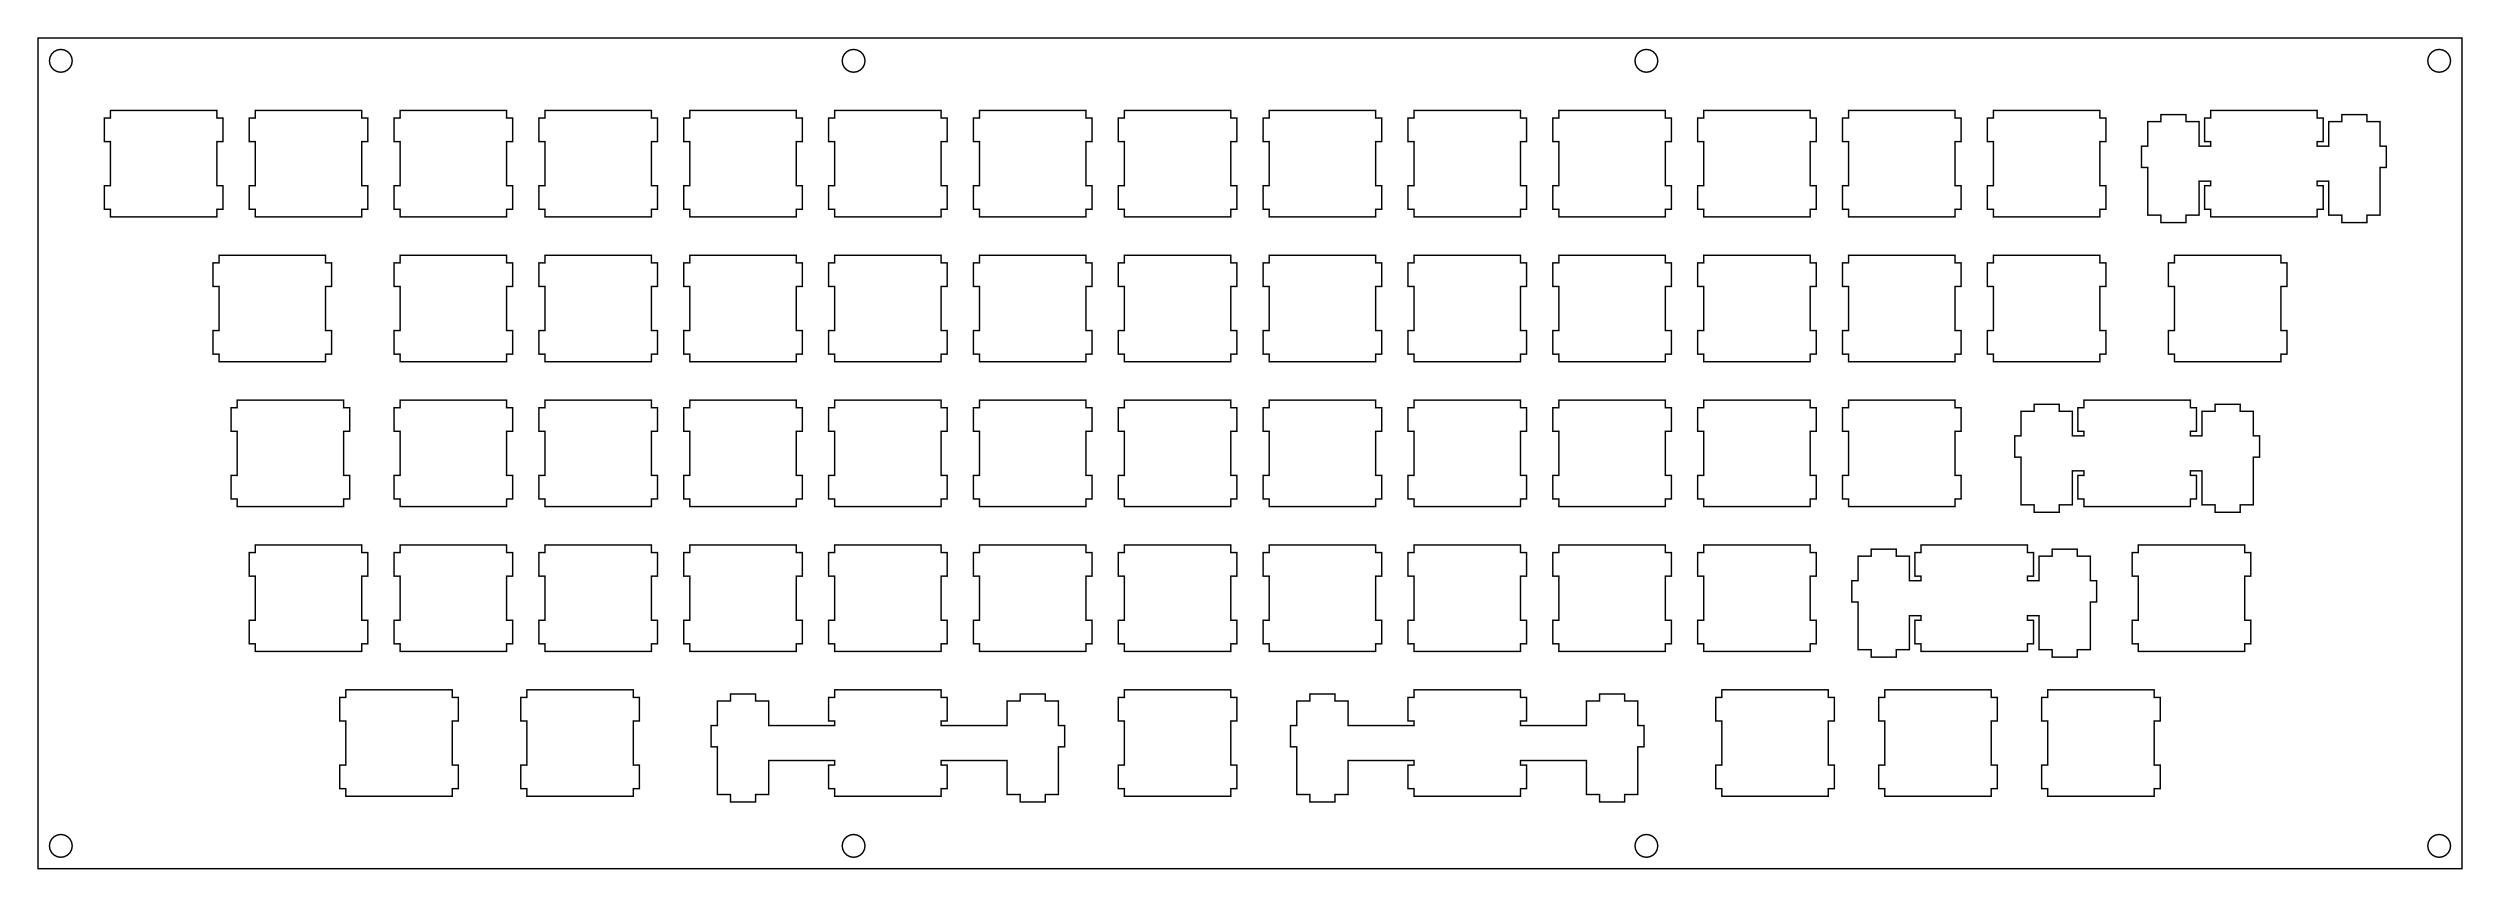 <?xml version="1.0"?>
<!-- Generated by SVGo -->
<svg width="328.801mm" height="119.250mm"
     viewBox="0.000 0.000 328.801 119.250"
     xmlns="http://www.w3.org/2000/svg" 
     xmlns:xlink="http://www.w3.org/1999/xlink">
<polygon points="323.801,114.250 5.000,114.250 5.000,5.000 323.801,5.000" style="fill:none;stroke-width:0.05mm;stroke:black"/>
<polygon points="320.337,109.824 319.919,110.037 319.587,110.369 319.374,110.787 319.301,111.250 319.374,111.714 319.587,112.132 319.919,112.464 320.337,112.677 320.801,112.750 321.264,112.677 321.682,112.464 322.014,112.132 322.227,111.714 322.301,111.250 322.227,110.787 322.014,110.369 321.682,110.037 321.264,109.824 320.801,109.750" style="fill:none;stroke-width:0.05mm;stroke:black"/>
<polygon points="216.070,109.824 215.652,110.037 215.320,110.369 215.107,110.787 215.034,111.250 215.107,111.714 215.320,112.132 215.652,112.464 216.070,112.677 216.534,112.750 216.997,112.677 217.415,112.464 217.747,112.132 217.960,111.714 218.034,111.250 217.960,110.787 217.747,110.369 217.415,110.037 216.997,109.824 216.534,109.750" style="fill:none;stroke-width:0.05mm;stroke:black"/>
<polygon points="111.803,109.824 111.385,110.037 111.053,110.369 110.840,110.787 110.767,111.250 110.840,111.714 111.053,112.132 111.385,112.464 111.803,112.677 112.267,112.750 112.730,112.677 113.148,112.464 113.480,112.132 113.693,111.714 113.767,111.250 113.693,110.787 113.480,110.369 113.148,110.037 112.730,109.824 112.267,109.750" style="fill:none;stroke-width:0.05mm;stroke:black"/>
<polygon points="7.536,109.824 7.118,110.037 6.786,110.369 6.573,110.787 6.500,111.250 6.573,111.714 6.786,112.132 7.118,112.464 7.536,112.677 8.000,112.750 8.463,112.677 8.881,112.464 9.213,112.132 9.426,111.714 9.500,111.250 9.426,110.787 9.213,110.369 8.881,110.037 8.463,109.824 8.000,109.750" style="fill:none;stroke-width:0.05mm;stroke:black"/>
<polygon points="109.775,90.725 109.775,91.725 108.975,91.725 108.975,94.824 109.775,94.824 109.775,95.425 101.100,95.425 101.100,92.195 99.375,92.195 99.375,91.274 96.075,91.274 96.075,92.195 94.350,92.195 94.350,95.425 93.525,95.425 93.525,98.225 94.350,98.225 94.350,104.494 96.075,104.494 96.075,105.475 99.375,105.475 99.375,104.494 101.100,104.494 101.100,100.024 109.775,100.024 109.775,100.625 108.975,100.625 108.975,103.725 109.775,103.725 109.775,104.725 123.775,104.725 123.775,103.725 124.575,103.725 124.575,100.625 123.775,100.625 123.775,100.024 132.450,100.024 132.450,104.494 134.175,104.494 134.175,105.475 137.475,105.475 137.475,104.494 139.200,104.494 139.200,98.225 140.025,98.225 140.025,95.425 139.200,95.425 139.200,92.195 137.475,92.195 137.475,91.274 134.175,91.274 134.175,92.195 132.450,92.195 132.450,95.425 123.775,95.425 123.775,94.824 124.575,94.824 124.575,91.725 123.775,91.725 123.775,90.725" style="fill:none;stroke-width:0.05mm;stroke:black"/>
<polygon points="185.975,90.725 185.975,91.725 185.174,91.725 185.174,94.824 185.975,94.824 185.975,95.425 177.299,95.425 177.299,92.195 175.575,92.195 175.575,91.274 172.275,91.274 172.275,92.195 170.549,92.195 170.549,95.425 169.725,95.425 169.725,98.225 170.549,98.225 170.549,104.494 172.275,104.494 172.275,105.475 175.575,105.475 175.575,104.494 177.299,104.494 177.299,100.024 185.975,100.024 185.975,100.625 185.174,100.625 185.174,103.725 185.975,103.725 185.975,104.725 199.975,104.725 199.975,103.725 200.775,103.725 200.775,100.625 199.975,100.625 199.975,100.024 208.650,100.024 208.650,104.494 210.375,104.494 210.375,105.475 213.674,105.475 213.674,104.494 215.400,104.494 215.400,98.225 216.225,98.225 216.225,95.425 215.400,95.425 215.400,92.195 213.674,92.195 213.674,91.274 210.375,91.274 210.375,92.195 208.650,92.195 208.650,95.425 199.975,95.425 199.975,94.824 200.775,94.824 200.775,91.725 199.975,91.725 199.975,90.725" style="fill:none;stroke-width:0.05mm;stroke:black"/>
<polygon points="45.481,90.725 45.481,91.725 44.681,91.725 44.681,94.824 45.481,94.824 45.481,100.625 44.681,100.625 44.681,103.725 45.481,103.725 45.481,104.725 59.481,104.725 59.481,103.725 60.281,103.725 60.281,100.625 59.481,100.625 59.481,94.824 60.281,94.824 60.281,91.725 59.481,91.725 59.481,90.725" style="fill:none;stroke-width:0.05mm;stroke:black"/>
<polygon points="69.293,90.725 69.293,91.725 68.493,91.725 68.493,94.824 69.293,94.824 69.293,100.625 68.493,100.625 68.493,103.725 69.293,103.725 69.293,104.725 83.293,104.725 83.293,103.725 84.093,103.725 84.093,100.625 83.293,100.625 83.293,94.824 84.093,94.824 84.093,91.725 83.293,91.725 83.293,90.725" style="fill:none;stroke-width:0.05mm;stroke:black"/>
<polygon points="147.875,90.725 147.875,91.725 147.075,91.725 147.075,94.824 147.875,94.824 147.875,100.625 147.075,100.625 147.075,103.725 147.875,103.725 147.875,104.725 161.875,104.725 161.875,103.725 162.675,103.725 162.675,100.625 161.875,100.625 161.875,94.824 162.675,94.824 162.675,91.725 161.875,91.725 161.875,90.725" style="fill:none;stroke-width:0.05mm;stroke:black"/>
<polygon points="226.456,90.725 226.456,91.725 225.656,91.725 225.656,94.824 226.456,94.824 226.456,100.625 225.656,100.625 225.656,103.725 226.456,103.725 226.456,104.725 240.456,104.725 240.456,103.725 241.256,103.725 241.256,100.625 240.456,100.625 240.456,94.824 241.256,94.824 241.256,91.725 240.456,91.725 240.456,90.725" style="fill:none;stroke-width:0.05mm;stroke:black"/>
<polygon points="247.887,90.725 247.887,91.725 247.087,91.725 247.087,94.824 247.887,94.824 247.887,100.625 247.087,100.625 247.087,103.725 247.887,103.725 247.887,104.725 261.887,104.725 261.887,103.725 262.687,103.725 262.687,100.625 261.887,100.625 261.887,94.824 262.687,94.824 262.687,91.725 261.887,91.725 261.887,90.725" style="fill:none;stroke-width:0.05mm;stroke:black"/>
<polygon points="269.318,90.725 269.318,91.725 268.518,91.725 268.518,94.824 269.318,94.824 269.318,100.625 268.518,100.625 268.518,103.725 269.318,103.725 269.318,104.725 283.318,104.725 283.318,103.725 284.118,103.725 284.118,100.625 283.318,100.625 283.318,94.824 284.118,94.824 284.118,91.725 283.318,91.725 283.318,90.725" style="fill:none;stroke-width:0.05mm;stroke:black"/>
<polygon points="252.650,71.675 252.650,72.675 251.850,72.675 251.850,75.774 252.650,75.774 252.650,76.375 251.125,76.375 251.125,73.145 249.400,73.145 249.400,72.225 246.100,72.225 246.100,73.145 244.375,73.145 244.375,76.375 243.550,76.375 243.550,79.175 244.375,79.175 244.375,85.445 246.100,85.445 246.100,86.425 249.400,86.425 249.400,85.445 251.125,85.445 251.125,80.975 252.650,80.975 252.650,81.575 251.850,81.575 251.850,84.675 252.650,84.675 252.650,85.675 266.650,85.675 266.650,84.675 267.450,84.675 267.450,81.575 266.650,81.575 266.650,80.975 268.175,80.975 268.175,85.445 269.900,85.445 269.900,86.425 273.200,86.425 273.200,85.445 274.925,85.445 274.925,79.175 275.750,79.175 275.750,76.375 274.925,76.375 274.925,73.145 273.200,73.145 273.200,72.225 269.900,72.225 269.900,73.145 268.175,73.145 268.175,76.375 266.650,76.375 266.650,75.774 267.450,75.774 267.450,72.675 266.650,72.675 266.650,71.675" style="fill:none;stroke-width:0.05mm;stroke:black"/>
<polygon points="33.575,71.675 33.575,72.675 32.775,72.675 32.775,75.774 33.575,75.774 33.575,81.575 32.775,81.575 32.775,84.675 33.575,84.675 33.575,85.675 47.575,85.675 47.575,84.675 48.375,84.675 48.375,81.575 47.575,81.575 47.575,75.774 48.375,75.774 48.375,72.675 47.575,72.675 47.575,71.675" style="fill:none;stroke-width:0.05mm;stroke:black"/>
<polygon points="52.625,71.675 52.625,72.675 51.825,72.675 51.825,75.774 52.625,75.774 52.625,81.575 51.825,81.575 51.825,84.675 52.625,84.675 52.625,85.675 66.625,85.675 66.625,84.675 67.425,84.675 67.425,81.575 66.625,81.575 66.625,75.774 67.425,75.774 67.425,72.675 66.625,72.675 66.625,71.675" style="fill:none;stroke-width:0.05mm;stroke:black"/>
<polygon points="71.675,71.675 71.675,72.675 70.875,72.675 70.875,75.774 71.675,75.774 71.675,81.575 70.875,81.575 70.875,84.675 71.675,84.675 71.675,85.675 85.675,85.675 85.675,84.675 86.475,84.675 86.475,81.575 85.675,81.575 85.675,75.774 86.475,75.774 86.475,72.675 85.675,72.675 85.675,71.675" style="fill:none;stroke-width:0.05mm;stroke:black"/>
<polygon points="90.725,71.675 90.725,72.675 89.925,72.675 89.925,75.774 90.725,75.774 90.725,81.575 89.925,81.575 89.925,84.675 90.725,84.675 90.725,85.675 104.725,85.675 104.725,84.675 105.524,84.675 105.524,81.575 104.725,81.575 104.725,75.774 105.524,75.774 105.524,72.675 104.725,72.675 104.725,71.675" style="fill:none;stroke-width:0.05mm;stroke:black"/>
<polygon points="109.774,71.675 109.774,72.675 108.975,72.675 108.975,75.774 109.774,75.774 109.774,81.575 108.975,81.575 108.975,84.675 109.774,84.675 109.774,85.675 123.774,85.675 123.774,84.675 124.574,84.675 124.574,81.575 123.774,81.575 123.774,75.774 124.574,75.774 124.574,72.675 123.774,72.675 123.774,71.675" style="fill:none;stroke-width:0.05mm;stroke:black"/>
<polygon points="128.824,71.675 128.824,72.675 128.024,72.675 128.024,75.774 128.824,75.774 128.824,81.575 128.024,81.575 128.024,84.675 128.824,84.675 128.824,85.675 142.825,85.675 142.825,84.675 143.625,84.675 143.625,81.575 142.825,81.575 142.825,75.774 143.625,75.774 143.625,72.675 142.825,72.675 142.825,71.675" style="fill:none;stroke-width:0.05mm;stroke:black"/>
<polygon points="147.875,71.675 147.875,72.675 147.075,72.675 147.075,75.774 147.875,75.774 147.875,81.575 147.075,81.575 147.075,84.675 147.875,84.675 147.875,85.675 161.875,85.675 161.875,84.675 162.675,84.675 162.675,81.575 161.875,81.575 161.875,75.774 162.675,75.774 162.675,72.675 161.875,72.675 161.875,71.675" style="fill:none;stroke-width:0.05mm;stroke:black"/>
<polygon points="166.925,71.675 166.925,72.675 166.125,72.675 166.125,75.774 166.925,75.774 166.925,81.575 166.125,81.575 166.125,84.675 166.925,84.675 166.925,85.675 180.925,85.675 180.925,84.675 181.725,84.675 181.725,81.575 180.925,81.575 180.925,75.774 181.725,75.774 181.725,72.675 180.925,72.675 180.925,71.675" style="fill:none;stroke-width:0.05mm;stroke:black"/>
<polygon points="185.975,71.675 185.975,72.675 185.175,72.675 185.175,75.774 185.975,75.774 185.975,81.575 185.175,81.575 185.175,84.675 185.975,84.675 185.975,85.675 199.975,85.675 199.975,84.675 200.775,84.675 200.775,81.575 199.975,81.575 199.975,75.774 200.775,75.774 200.775,72.675 199.975,72.675 199.975,71.675" style="fill:none;stroke-width:0.05mm;stroke:black"/>
<polygon points="205.025,71.675 205.025,72.675 204.225,72.675 204.225,75.774 205.025,75.774 205.025,81.575 204.225,81.575 204.225,84.675 205.025,84.675 205.025,85.675 219.025,85.675 219.025,84.675 219.825,84.675 219.825,81.575 219.025,81.575 219.025,75.774 219.825,75.774 219.825,72.675 219.025,72.675 219.025,71.675" style="fill:none;stroke-width:0.05mm;stroke:black"/>
<polygon points="224.075,71.675 224.075,72.675 223.275,72.675 223.275,75.774 224.075,75.774 224.075,81.575 223.275,81.575 223.275,84.675 224.075,84.675 224.075,85.675 238.075,85.675 238.075,84.675 238.875,84.675 238.875,81.575 238.075,81.575 238.075,75.774 238.875,75.774 238.875,72.675 238.075,72.675 238.075,71.675" style="fill:none;stroke-width:0.05mm;stroke:black"/>
<polygon points="281.225,71.675 281.225,72.675 280.425,72.675 280.425,75.774 281.225,75.774 281.225,81.575 280.425,81.575 280.425,84.675 281.225,84.675 281.225,85.675 295.225,85.675 295.225,84.675 296.025,84.675 296.025,81.575 295.225,81.575 295.225,75.774 296.025,75.774 296.025,72.675 295.225,72.675 295.225,71.675" style="fill:none;stroke-width:0.05mm;stroke:black"/>
<polygon points="274.081,52.625 274.081,53.625 273.281,53.625 273.281,56.725 274.081,56.725 274.081,57.325 272.556,57.325 272.556,54.095 270.831,54.095 270.831,53.175 267.531,53.175 267.531,54.095 265.806,54.095 265.806,57.325 264.981,57.325 264.981,60.125 265.806,60.125 265.806,66.395 267.531,66.395 267.531,67.375 270.831,67.375 270.831,66.395 272.556,66.395 272.556,61.925 274.081,61.925 274.081,62.525 273.281,62.525 273.281,65.625 274.081,65.625 274.081,66.625 288.081,66.625 288.081,65.625 288.881,65.625 288.881,62.525 288.081,62.525 288.081,61.925 289.606,61.925 289.606,66.395 291.331,66.395 291.331,67.375 294.631,67.375 294.631,66.395 296.356,66.395 296.356,60.125 297.181,60.125 297.181,57.325 296.356,57.325 296.356,54.095 294.631,54.095 294.631,53.175 291.331,53.175 291.331,54.095 289.606,54.095 289.606,57.325 288.081,57.325 288.081,56.725 288.881,56.725 288.881,53.625 288.081,53.625 288.081,52.625" style="fill:none;stroke-width:0.05mm;stroke:black"/>
<polygon points="31.193,52.625 31.193,53.625 30.393,53.625 30.393,56.725 31.193,56.725 31.193,62.525 30.393,62.525 30.393,65.625 31.193,65.625 31.193,66.625 45.193,66.625 45.193,65.625 45.993,65.625 45.993,62.525 45.193,62.525 45.193,56.725 45.993,56.725 45.993,53.625 45.193,53.625 45.193,52.625" style="fill:none;stroke-width:0.05mm;stroke:black"/>
<polygon points="52.625,52.625 52.625,53.625 51.825,53.625 51.825,56.725 52.625,56.725 52.625,62.525 51.825,62.525 51.825,65.625 52.625,65.625 52.625,66.625 66.625,66.625 66.625,65.625 67.425,65.625 67.425,62.525 66.625,62.525 66.625,56.725 67.425,56.725 67.425,53.625 66.625,53.625 66.625,52.625" style="fill:none;stroke-width:0.05mm;stroke:black"/>
<polygon points="71.675,52.625 71.675,53.625 70.875,53.625 70.875,56.725 71.675,56.725 71.675,62.525 70.875,62.525 70.875,65.625 71.675,65.625 71.675,66.625 85.675,66.625 85.675,65.625 86.475,65.625 86.475,62.525 85.675,62.525 85.675,56.725 86.475,56.725 86.475,53.625 85.675,53.625 85.675,52.625" style="fill:none;stroke-width:0.05mm;stroke:black"/>
<polygon points="90.725,52.625 90.725,53.625 89.925,53.625 89.925,56.725 90.725,56.725 90.725,62.525 89.925,62.525 89.925,65.625 90.725,65.625 90.725,66.625 104.725,66.625 104.725,65.625 105.524,65.625 105.524,62.525 104.725,62.525 104.725,56.725 105.524,56.725 105.524,53.625 104.725,53.625 104.725,52.625" style="fill:none;stroke-width:0.05mm;stroke:black"/>
<polygon points="109.774,52.625 109.774,53.625 108.975,53.625 108.975,56.725 109.774,56.725 109.774,62.525 108.975,62.525 108.975,65.625 109.774,65.625 109.774,66.625 123.774,66.625 123.774,65.625 124.574,65.625 124.574,62.525 123.774,62.525 123.774,56.725 124.574,56.725 124.574,53.625 123.774,53.625 123.774,52.625" style="fill:none;stroke-width:0.05mm;stroke:black"/>
<polygon points="128.824,52.625 128.824,53.625 128.024,53.625 128.024,56.725 128.824,56.725 128.824,62.525 128.024,62.525 128.024,65.625 128.824,65.625 128.824,66.625 142.825,66.625 142.825,65.625 143.625,65.625 143.625,62.525 142.825,62.525 142.825,56.725 143.625,56.725 143.625,53.625 142.825,53.625 142.825,52.625" style="fill:none;stroke-width:0.05mm;stroke:black"/>
<polygon points="147.875,52.625 147.875,53.625 147.075,53.625 147.075,56.725 147.875,56.725 147.875,62.525 147.075,62.525 147.075,65.625 147.875,65.625 147.875,66.625 161.875,66.625 161.875,65.625 162.675,65.625 162.675,62.525 161.875,62.525 161.875,56.725 162.675,56.725 162.675,53.625 161.875,53.625 161.875,52.625" style="fill:none;stroke-width:0.05mm;stroke:black"/>
<polygon points="166.925,52.625 166.925,53.625 166.125,53.625 166.125,56.725 166.925,56.725 166.925,62.525 166.125,62.525 166.125,65.625 166.925,65.625 166.925,66.625 180.925,66.625 180.925,65.625 181.725,65.625 181.725,62.525 180.925,62.525 180.925,56.725 181.725,56.725 181.725,53.625 180.925,53.625 180.925,52.625" style="fill:none;stroke-width:0.05mm;stroke:black"/>
<polygon points="185.975,52.625 185.975,53.625 185.175,53.625 185.175,56.725 185.975,56.725 185.975,62.525 185.175,62.525 185.175,65.625 185.975,65.625 185.975,66.625 199.975,66.625 199.975,65.625 200.775,65.625 200.775,62.525 199.975,62.525 199.975,56.725 200.775,56.725 200.775,53.625 199.975,53.625 199.975,52.625" style="fill:none;stroke-width:0.05mm;stroke:black"/>
<polygon points="205.025,52.625 205.025,53.625 204.225,53.625 204.225,56.725 205.025,56.725 205.025,62.525 204.225,62.525 204.225,65.625 205.025,65.625 205.025,66.625 219.025,66.625 219.025,65.625 219.825,65.625 219.825,62.525 219.025,62.525 219.025,56.725 219.825,56.725 219.825,53.625 219.025,53.625 219.025,52.625" style="fill:none;stroke-width:0.05mm;stroke:black"/>
<polygon points="224.075,52.625 224.075,53.625 223.275,53.625 223.275,56.725 224.075,56.725 224.075,62.525 223.275,62.525 223.275,65.625 224.075,65.625 224.075,66.625 238.075,66.625 238.075,65.625 238.875,65.625 238.875,62.525 238.075,62.525 238.075,56.725 238.875,56.725 238.875,53.625 238.075,53.625 238.075,52.625" style="fill:none;stroke-width:0.05mm;stroke:black"/>
<polygon points="243.125,52.625 243.125,53.625 242.325,53.625 242.325,56.725 243.125,56.725 243.125,62.525 242.325,62.525 242.325,65.625 243.125,65.625 243.125,66.625 257.125,66.625 257.125,65.625 257.925,65.625 257.925,62.525 257.125,62.525 257.125,56.725 257.925,56.725 257.925,53.625 257.125,53.625 257.125,52.625" style="fill:none;stroke-width:0.05mm;stroke:black"/>
<polygon points="28.812,33.575 28.812,34.575 28.012,34.575 28.012,37.675 28.812,37.675 28.812,43.475 28.012,43.475 28.012,46.575 28.812,46.575 28.812,47.575 42.812,47.575 42.812,46.575 43.612,46.575 43.612,43.475 42.812,43.475 42.812,37.675 43.612,37.675 43.612,34.575 42.812,34.575 42.812,33.575" style="fill:none;stroke-width:0.05mm;stroke:black"/>
<polygon points="52.625,33.575 52.625,34.575 51.825,34.575 51.825,37.675 52.625,37.675 52.625,43.475 51.825,43.475 51.825,46.575 52.625,46.575 52.625,47.575 66.625,47.575 66.625,46.575 67.425,46.575 67.425,43.475 66.625,43.475 66.625,37.675 67.425,37.675 67.425,34.575 66.625,34.575 66.625,33.575" style="fill:none;stroke-width:0.05mm;stroke:black"/>
<polygon points="71.675,33.575 71.675,34.575 70.875,34.575 70.875,37.675 71.675,37.675 71.675,43.475 70.875,43.475 70.875,46.575 71.675,46.575 71.675,47.575 85.675,47.575 85.675,46.575 86.475,46.575 86.475,43.475 85.675,43.475 85.675,37.675 86.475,37.675 86.475,34.575 85.675,34.575 85.675,33.575" style="fill:none;stroke-width:0.05mm;stroke:black"/>
<polygon points="90.725,33.575 90.725,34.575 89.925,34.575 89.925,37.675 90.725,37.675 90.725,43.475 89.925,43.475 89.925,46.575 90.725,46.575 90.725,47.575 104.725,47.575 104.725,46.575 105.524,46.575 105.524,43.475 104.725,43.475 104.725,37.675 105.524,37.675 105.524,34.575 104.725,34.575 104.725,33.575" style="fill:none;stroke-width:0.05mm;stroke:black"/>
<polygon points="109.774,33.575 109.774,34.575 108.975,34.575 108.975,37.675 109.774,37.675 109.774,43.475 108.975,43.475 108.975,46.575 109.774,46.575 109.774,47.575 123.774,47.575 123.774,46.575 124.574,46.575 124.574,43.475 123.774,43.475 123.774,37.675 124.574,37.675 124.574,34.575 123.774,34.575 123.774,33.575" style="fill:none;stroke-width:0.05mm;stroke:black"/>
<polygon points="128.824,33.575 128.824,34.575 128.024,34.575 128.024,37.675 128.824,37.675 128.824,43.475 128.024,43.475 128.024,46.575 128.824,46.575 128.824,47.575 142.825,47.575 142.825,46.575 143.625,46.575 143.625,43.475 142.825,43.475 142.825,37.675 143.625,37.675 143.625,34.575 142.825,34.575 142.825,33.575" style="fill:none;stroke-width:0.05mm;stroke:black"/>
<polygon points="147.875,33.575 147.875,34.575 147.075,34.575 147.075,37.675 147.875,37.675 147.875,43.475 147.075,43.475 147.075,46.575 147.875,46.575 147.875,47.575 161.875,47.575 161.875,46.575 162.675,46.575 162.675,43.475 161.875,43.475 161.875,37.675 162.675,37.675 162.675,34.575 161.875,34.575 161.875,33.575" style="fill:none;stroke-width:0.05mm;stroke:black"/>
<polygon points="166.925,33.575 166.925,34.575 166.125,34.575 166.125,37.675 166.925,37.675 166.925,43.475 166.125,43.475 166.125,46.575 166.925,46.575 166.925,47.575 180.925,47.575 180.925,46.575 181.725,46.575 181.725,43.475 180.925,43.475 180.925,37.675 181.725,37.675 181.725,34.575 180.925,34.575 180.925,33.575" style="fill:none;stroke-width:0.05mm;stroke:black"/>
<polygon points="185.975,33.575 185.975,34.575 185.175,34.575 185.175,37.675 185.975,37.675 185.975,43.475 185.175,43.475 185.175,46.575 185.975,46.575 185.975,47.575 199.975,47.575 199.975,46.575 200.775,46.575 200.775,43.475 199.975,43.475 199.975,37.675 200.775,37.675 200.775,34.575 199.975,34.575 199.975,33.575" style="fill:none;stroke-width:0.05mm;stroke:black"/>
<polygon points="205.025,33.575 205.025,34.575 204.225,34.575 204.225,37.675 205.025,37.675 205.025,43.475 204.225,43.475 204.225,46.575 205.025,46.575 205.025,47.575 219.025,47.575 219.025,46.575 219.825,46.575 219.825,43.475 219.025,43.475 219.025,37.675 219.825,37.675 219.825,34.575 219.025,34.575 219.025,33.575" style="fill:none;stroke-width:0.05mm;stroke:black"/>
<polygon points="224.075,33.575 224.075,34.575 223.275,34.575 223.275,37.675 224.075,37.675 224.075,43.475 223.275,43.475 223.275,46.575 224.075,46.575 224.075,47.575 238.075,47.575 238.075,46.575 238.875,46.575 238.875,43.475 238.075,43.475 238.075,37.675 238.875,37.675 238.875,34.575 238.075,34.575 238.075,33.575" style="fill:none;stroke-width:0.05mm;stroke:black"/>
<polygon points="243.125,33.575 243.125,34.575 242.325,34.575 242.325,37.675 243.125,37.675 243.125,43.475 242.325,43.475 242.325,46.575 243.125,46.575 243.125,47.575 257.125,47.575 257.125,46.575 257.925,46.575 257.925,43.475 257.125,43.475 257.125,37.675 257.925,37.675 257.925,34.575 257.125,34.575 257.125,33.575" style="fill:none;stroke-width:0.05mm;stroke:black"/>
<polygon points="262.175,33.575 262.175,34.575 261.375,34.575 261.375,37.675 262.175,37.675 262.175,43.475 261.375,43.475 261.375,46.575 262.175,46.575 262.175,47.575 276.175,47.575 276.175,46.575 276.975,46.575 276.975,43.475 276.175,43.475 276.175,37.675 276.975,37.675 276.975,34.575 276.175,34.575 276.175,33.575" style="fill:none;stroke-width:0.05mm;stroke:black"/>
<polygon points="285.987,33.575 285.987,34.575 285.187,34.575 285.187,37.675 285.987,37.675 285.987,43.475 285.187,43.475 285.187,46.575 285.987,46.575 285.987,47.575 299.987,47.575 299.987,46.575 300.787,46.575 300.787,43.475 299.987,43.475 299.987,37.675 300.787,37.675 300.787,34.575 299.987,34.575 299.987,33.575" style="fill:none;stroke-width:0.05mm;stroke:black"/>
<polygon points="290.750,14.524 290.750,15.524 289.950,15.524 289.950,18.625 290.750,18.625 290.750,19.224 289.225,19.224 289.225,15.994 287.500,15.994 287.500,15.075 284.200,15.075 284.200,15.994 282.475,15.994 282.475,19.224 281.650,19.224 281.650,22.025 282.475,22.025 282.475,28.294 284.200,28.294 284.200,29.275 287.500,29.275 287.500,28.294 289.225,28.294 289.225,23.825 290.750,23.825 290.750,24.424 289.950,24.424 289.950,27.525 290.750,27.525 290.750,28.525 304.750,28.525 304.750,27.525 305.550,27.525 305.550,24.424 304.750,24.424 304.750,23.825 306.275,23.825 306.275,28.294 308.000,28.294 308.000,29.275 311.300,29.275 311.300,28.294 313.025,28.294 313.025,22.025 313.850,22.025 313.850,19.224 313.025,19.224 313.025,15.994 311.300,15.994 311.300,15.075 308.000,15.075 308.000,15.994 306.275,15.994 306.275,19.224 304.750,19.224 304.750,18.625 305.550,18.625 305.550,15.524 304.750,15.524 304.750,14.524" style="fill:none;stroke-width:0.05mm;stroke:black"/>
<polygon points="14.524,14.524 14.524,15.524 13.724,15.524 13.724,18.625 14.524,18.625 14.524,24.424 13.724,24.424 13.724,27.525 14.524,27.525 14.524,28.525 28.525,28.525 28.525,27.525 29.325,27.525 29.325,24.424 28.525,24.424 28.525,18.625 29.325,18.625 29.325,15.524 28.525,15.524 28.525,14.524" style="fill:none;stroke-width:0.05mm;stroke:black"/>
<polygon points="33.575,14.524 33.575,15.524 32.775,15.524 32.775,18.625 33.575,18.625 33.575,24.424 32.775,24.424 32.775,27.525 33.575,27.525 33.575,28.525 47.575,28.525 47.575,27.525 48.375,27.525 48.375,24.424 47.575,24.424 47.575,18.625 48.375,18.625 48.375,15.524 47.575,15.524 47.575,14.524" style="fill:none;stroke-width:0.05mm;stroke:black"/>
<polygon points="52.625,14.524 52.625,15.524 51.825,15.524 51.825,18.625 52.625,18.625 52.625,24.424 51.825,24.424 51.825,27.525 52.625,27.525 52.625,28.525 66.625,28.525 66.625,27.525 67.425,27.525 67.425,24.424 66.625,24.424 66.625,18.625 67.425,18.625 67.425,15.524 66.625,15.524 66.625,14.524" style="fill:none;stroke-width:0.05mm;stroke:black"/>
<polygon points="71.675,14.524 71.675,15.524 70.875,15.524 70.875,18.625 71.675,18.625 71.675,24.424 70.875,24.424 70.875,27.525 71.675,27.525 71.675,28.525 85.675,28.525 85.675,27.525 86.475,27.525 86.475,24.424 85.675,24.424 85.675,18.625 86.475,18.625 86.475,15.524 85.675,15.524 85.675,14.524" style="fill:none;stroke-width:0.05mm;stroke:black"/>
<polygon points="90.725,14.524 90.725,15.524 89.925,15.524 89.925,18.625 90.725,18.625 90.725,24.424 89.925,24.424 89.925,27.525 90.725,27.525 90.725,28.525 104.725,28.525 104.725,27.525 105.524,27.525 105.524,24.424 104.725,24.424 104.725,18.625 105.524,18.625 105.524,15.524 104.725,15.524 104.725,14.524" style="fill:none;stroke-width:0.05mm;stroke:black"/>
<polygon points="109.774,14.524 109.774,15.524 108.975,15.524 108.975,18.625 109.774,18.625 109.774,24.424 108.975,24.424 108.975,27.525 109.774,27.525 109.774,28.525 123.774,28.525 123.774,27.525 124.574,27.525 124.574,24.424 123.774,24.424 123.774,18.625 124.574,18.625 124.574,15.524 123.774,15.524 123.774,14.524" style="fill:none;stroke-width:0.05mm;stroke:black"/>
<polygon points="128.824,14.524 128.824,15.524 128.024,15.524 128.024,18.625 128.824,18.625 128.824,24.424 128.024,24.424 128.024,27.525 128.824,27.525 128.824,28.525 142.825,28.525 142.825,27.525 143.625,27.525 143.625,24.424 142.825,24.424 142.825,18.625 143.625,18.625 143.625,15.524 142.825,15.524 142.825,14.524" style="fill:none;stroke-width:0.05mm;stroke:black"/>
<polygon points="147.875,14.524 147.875,15.524 147.075,15.524 147.075,18.625 147.875,18.625 147.875,24.424 147.075,24.424 147.075,27.525 147.875,27.525 147.875,28.525 161.875,28.525 161.875,27.525 162.675,27.525 162.675,24.424 161.875,24.424 161.875,18.625 162.675,18.625 162.675,15.524 161.875,15.524 161.875,14.524" style="fill:none;stroke-width:0.05mm;stroke:black"/>
<polygon points="166.925,14.524 166.925,15.524 166.125,15.524 166.125,18.625 166.925,18.625 166.925,24.424 166.125,24.424 166.125,27.525 166.925,27.525 166.925,28.525 180.925,28.525 180.925,27.525 181.725,27.525 181.725,24.424 180.925,24.424 180.925,18.625 181.725,18.625 181.725,15.524 180.925,15.524 180.925,14.524" style="fill:none;stroke-width:0.05mm;stroke:black"/>
<polygon points="185.975,14.524 185.975,15.524 185.175,15.524 185.175,18.625 185.975,18.625 185.975,24.424 185.175,24.424 185.175,27.525 185.975,27.525 185.975,28.525 199.975,28.525 199.975,27.525 200.775,27.525 200.775,24.424 199.975,24.424 199.975,18.625 200.775,18.625 200.775,15.524 199.975,15.524 199.975,14.524" style="fill:none;stroke-width:0.05mm;stroke:black"/>
<polygon points="205.025,14.524 205.025,15.524 204.225,15.524 204.225,18.625 205.025,18.625 205.025,24.424 204.225,24.424 204.225,27.525 205.025,27.525 205.025,28.525 219.025,28.525 219.025,27.525 219.825,27.525 219.825,24.424 219.025,24.424 219.025,18.625 219.825,18.625 219.825,15.524 219.025,15.524 219.025,14.524" style="fill:none;stroke-width:0.05mm;stroke:black"/>
<polygon points="224.075,14.524 224.075,15.524 223.275,15.524 223.275,18.625 224.075,18.625 224.075,24.424 223.275,24.424 223.275,27.525 224.075,27.525 224.075,28.525 238.075,28.525 238.075,27.525 238.875,27.525 238.875,24.424 238.075,24.424 238.075,18.625 238.875,18.625 238.875,15.524 238.075,15.524 238.075,14.524" style="fill:none;stroke-width:0.05mm;stroke:black"/>
<polygon points="243.125,14.524 243.125,15.524 242.325,15.524 242.325,18.625 243.125,18.625 243.125,24.424 242.325,24.424 242.325,27.525 243.125,27.525 243.125,28.525 257.125,28.525 257.125,27.525 257.925,27.525 257.925,24.424 257.125,24.424 257.125,18.625 257.925,18.625 257.925,15.524 257.125,15.524 257.125,14.524" style="fill:none;stroke-width:0.05mm;stroke:black"/>
<polygon points="262.175,14.524 262.175,15.524 261.375,15.524 261.375,18.625 262.175,18.625 262.175,24.424 261.375,24.424 261.375,27.525 262.175,27.525 262.175,28.525 276.175,28.525 276.175,27.525 276.975,27.525 276.975,24.424 276.175,24.424 276.175,18.625 276.975,18.625 276.975,15.524 276.175,15.524 276.175,14.524" style="fill:none;stroke-width:0.05mm;stroke:black"/>
<polygon points="111.803,6.573 111.385,6.786 111.053,7.118 110.840,7.536 110.767,8.000 110.840,8.463 111.053,8.881 111.385,9.213 111.803,9.426 112.267,9.500 112.730,9.426 113.148,9.213 113.480,8.881 113.693,8.463 113.767,8.000 113.693,7.536 113.480,7.118 113.148,6.786 112.730,6.573 112.267,6.500" style="fill:none;stroke-width:0.05mm;stroke:black"/>
<polygon points="216.070,6.573 215.652,6.786 215.320,7.118 215.107,7.536 215.034,8.000 215.107,8.463 215.320,8.881 215.652,9.213 216.070,9.426 216.534,9.500 216.997,9.426 217.415,9.213 217.747,8.881 217.960,8.463 218.034,8.000 217.960,7.536 217.747,7.118 217.415,6.786 216.997,6.573 216.534,6.500" style="fill:none;stroke-width:0.05mm;stroke:black"/>
<polygon points="320.337,6.573 319.919,6.786 319.587,7.118 319.374,7.536 319.301,8.000 319.374,8.463 319.587,8.881 319.919,9.213 320.337,9.426 320.801,9.500 321.264,9.426 321.682,9.213 322.014,8.881 322.227,8.463 322.301,8.000 322.227,7.536 322.014,7.118 321.682,6.786 321.264,6.573 320.801,6.500" style="fill:none;stroke-width:0.05mm;stroke:black"/>
<polygon points="7.536,6.573 7.118,6.786 6.786,7.118 6.573,7.536 6.500,8.000 6.573,8.463 6.786,8.881 7.118,9.213 7.536,9.426 8.000,9.500 8.463,9.426 8.881,9.213 9.213,8.881 9.426,8.463 9.500,8.000 9.426,7.536 9.213,7.118 8.881,6.786 8.463,6.573 8.000,6.500" style="fill:none;stroke-width:0.05mm;stroke:black"/>
</svg>
